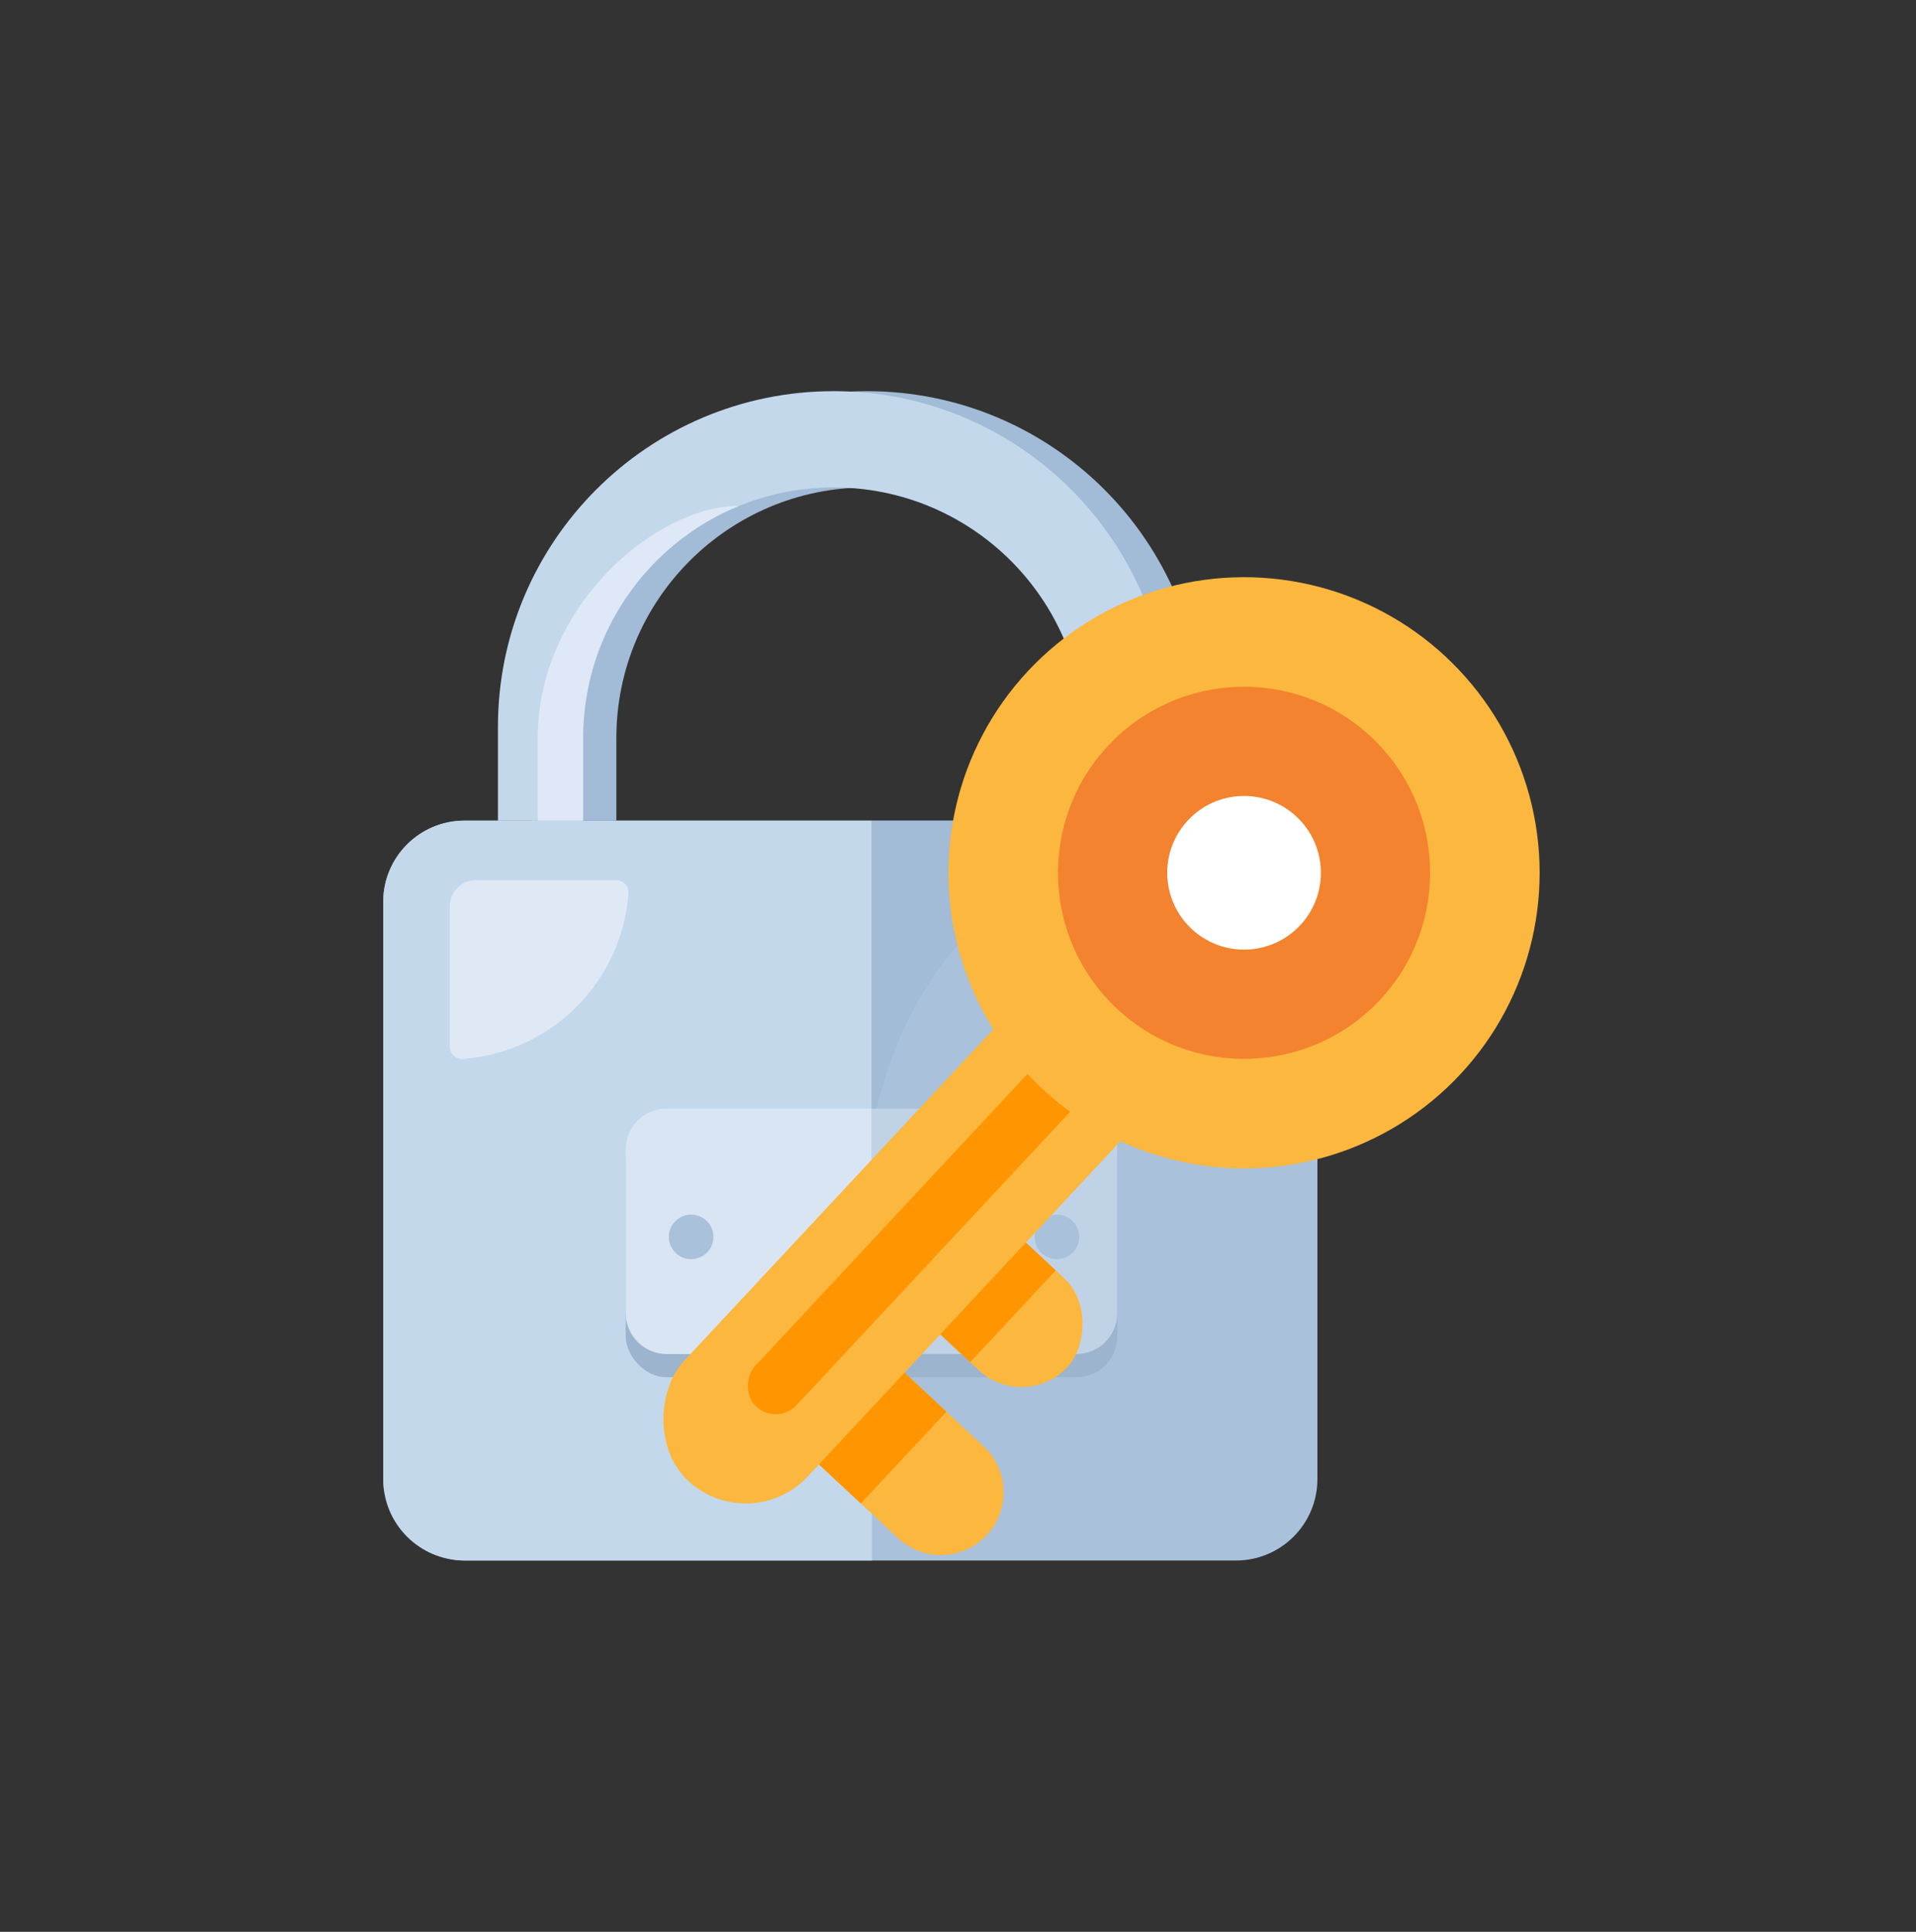<svg width="120" height="121" viewBox="0 0 120 121" fill="none" xmlns="http://www.w3.org/2000/svg">
<rect x="0" y="0" width="120" height="121" fill="#333333" stroke="none"/>
<rect x="24" y="51.398" width="58.51" height="46.342" rx="5.097" fill="#A9C1DA"/>
<path d="M24 56.494C24 53.679 26.282 51.398 29.097 51.398H54.606V97.74H29.097C26.282 97.74 24 95.458 24 92.643V56.494Z" fill="#C4D8EC"/>
<path d="M38.561 55.126C39.019 55.126 39.394 55.498 39.36 55.955C39.272 57.145 38.994 58.316 38.536 59.422C37.972 60.784 37.145 62.021 36.103 63.064C35.06 64.106 33.823 64.933 32.461 65.497C31.355 65.955 30.185 66.233 28.994 66.321C28.537 66.355 28.165 65.98 28.165 65.522V56.786C28.165 55.869 28.908 55.126 29.825 55.126H38.561Z" fill="#DFE9F6"/>
<rect x="39.19" y="70.266" width="30.782" height="15.998" rx="2.548" fill="#9CB4CE"/>
<path d="M73.918 51.398H54.582V71.177C54.582 71.177 55.566 62.775 61.667 57.53C67.769 52.285 73.918 51.398 73.918 51.398Z" fill="#A2BBD6"/>
<rect x="39.19" y="69.436" width="30.782" height="15.369" rx="2.548" fill="#BFD2E6"/>
<path d="M39.19 71.984C39.19 70.577 40.331 69.436 41.739 69.436H54.581V84.805H41.739C40.331 84.805 39.19 83.664 39.19 82.257V71.984Z" fill="#DFE9F6" fill-opacity="0.8"/>
<circle cx="43.285" cy="77.471" r="1.396" fill="#A9C1DA"/>
<circle cx="66.194" cy="77.471" r="1.396" fill="#A9C1DA"/>
<path fill-rule="evenodd" clip-rule="evenodd" d="M33.267 45.529C33.267 33.915 42.682 24.5 54.296 24.5C65.91 24.5 75.326 33.915 75.326 45.529V51.398H69.989V46.222C69.989 37.556 62.963 30.53 54.296 30.53C45.629 30.53 38.603 37.556 38.603 46.222V51.398H33.267V45.529Z" fill="#A2BBD6"/>
<path fill-rule="evenodd" clip-rule="evenodd" d="M31.186 45.529C31.186 33.915 40.601 24.5 52.215 24.5C63.829 24.5 73.244 33.915 73.244 45.529V51.398H67.908V46.222C67.908 37.556 60.882 30.53 52.215 30.53C43.548 30.53 36.522 37.556 36.522 46.222V51.398H31.186V45.529Z" fill="#C4D8EC"/>
<path fill-rule="evenodd" clip-rule="evenodd" d="M46.298 31.684C40.564 34.02 36.523 39.649 36.523 46.222V51.398H33.676V46.222C33.676 37.999 41.034 31.684 46.298 31.684Z" fill="#F9F9FF" fill-opacity="0.5"/>
<path d="M50.013 85.158C51.494 83.57 53.982 83.483 55.57 84.963L61.605 90.591C63.193 92.072 63.28 94.56 61.799 96.148V96.148C60.318 97.736 57.83 97.823 56.242 96.342L50.207 90.714C48.619 89.233 48.532 86.746 50.013 85.158V85.158Z" fill="#FCB73F"/>
<path d="M52.694 82.282L59.275 88.419L53.913 94.17L47.332 88.033L52.694 82.282Z" fill="#FF9500"/>
<rect x="59.103" y="73.026" width="14.26" height="7.863" rx="3.932" transform="rotate(43 59.103 73.026)" fill="#FCB73F"/>
<path d="M60.375 74.211L66.122 79.57L60.759 85.321L55.012 79.962L60.375 74.211Z" fill="#FF9500"/>
<rect x="66.457" y="59.915" width="10.602" height="39.944" rx="5.301" transform="rotate(43 66.457 59.915)" fill="#FCB73F"/>
<rect x="66.272" y="65.208" width="3.568" height="29.638" rx="1.784" transform="rotate(43 66.272 65.208)" fill="#FF9500"/>
<ellipse cx="77.915" cy="54.666" rx="18.515" ry="18.513" transform="rotate(43 77.915 54.666)" fill="#FCB73F"/>
<ellipse cx="77.915" cy="54.667" rx="11.655" ry="11.653" transform="rotate(43 77.915 54.667)" fill="#F3832E"/>
<ellipse cx="77.916" cy="54.666" rx="4.812" ry="4.811" transform="rotate(43 77.916 54.666)" fill="white"/>
</svg>
